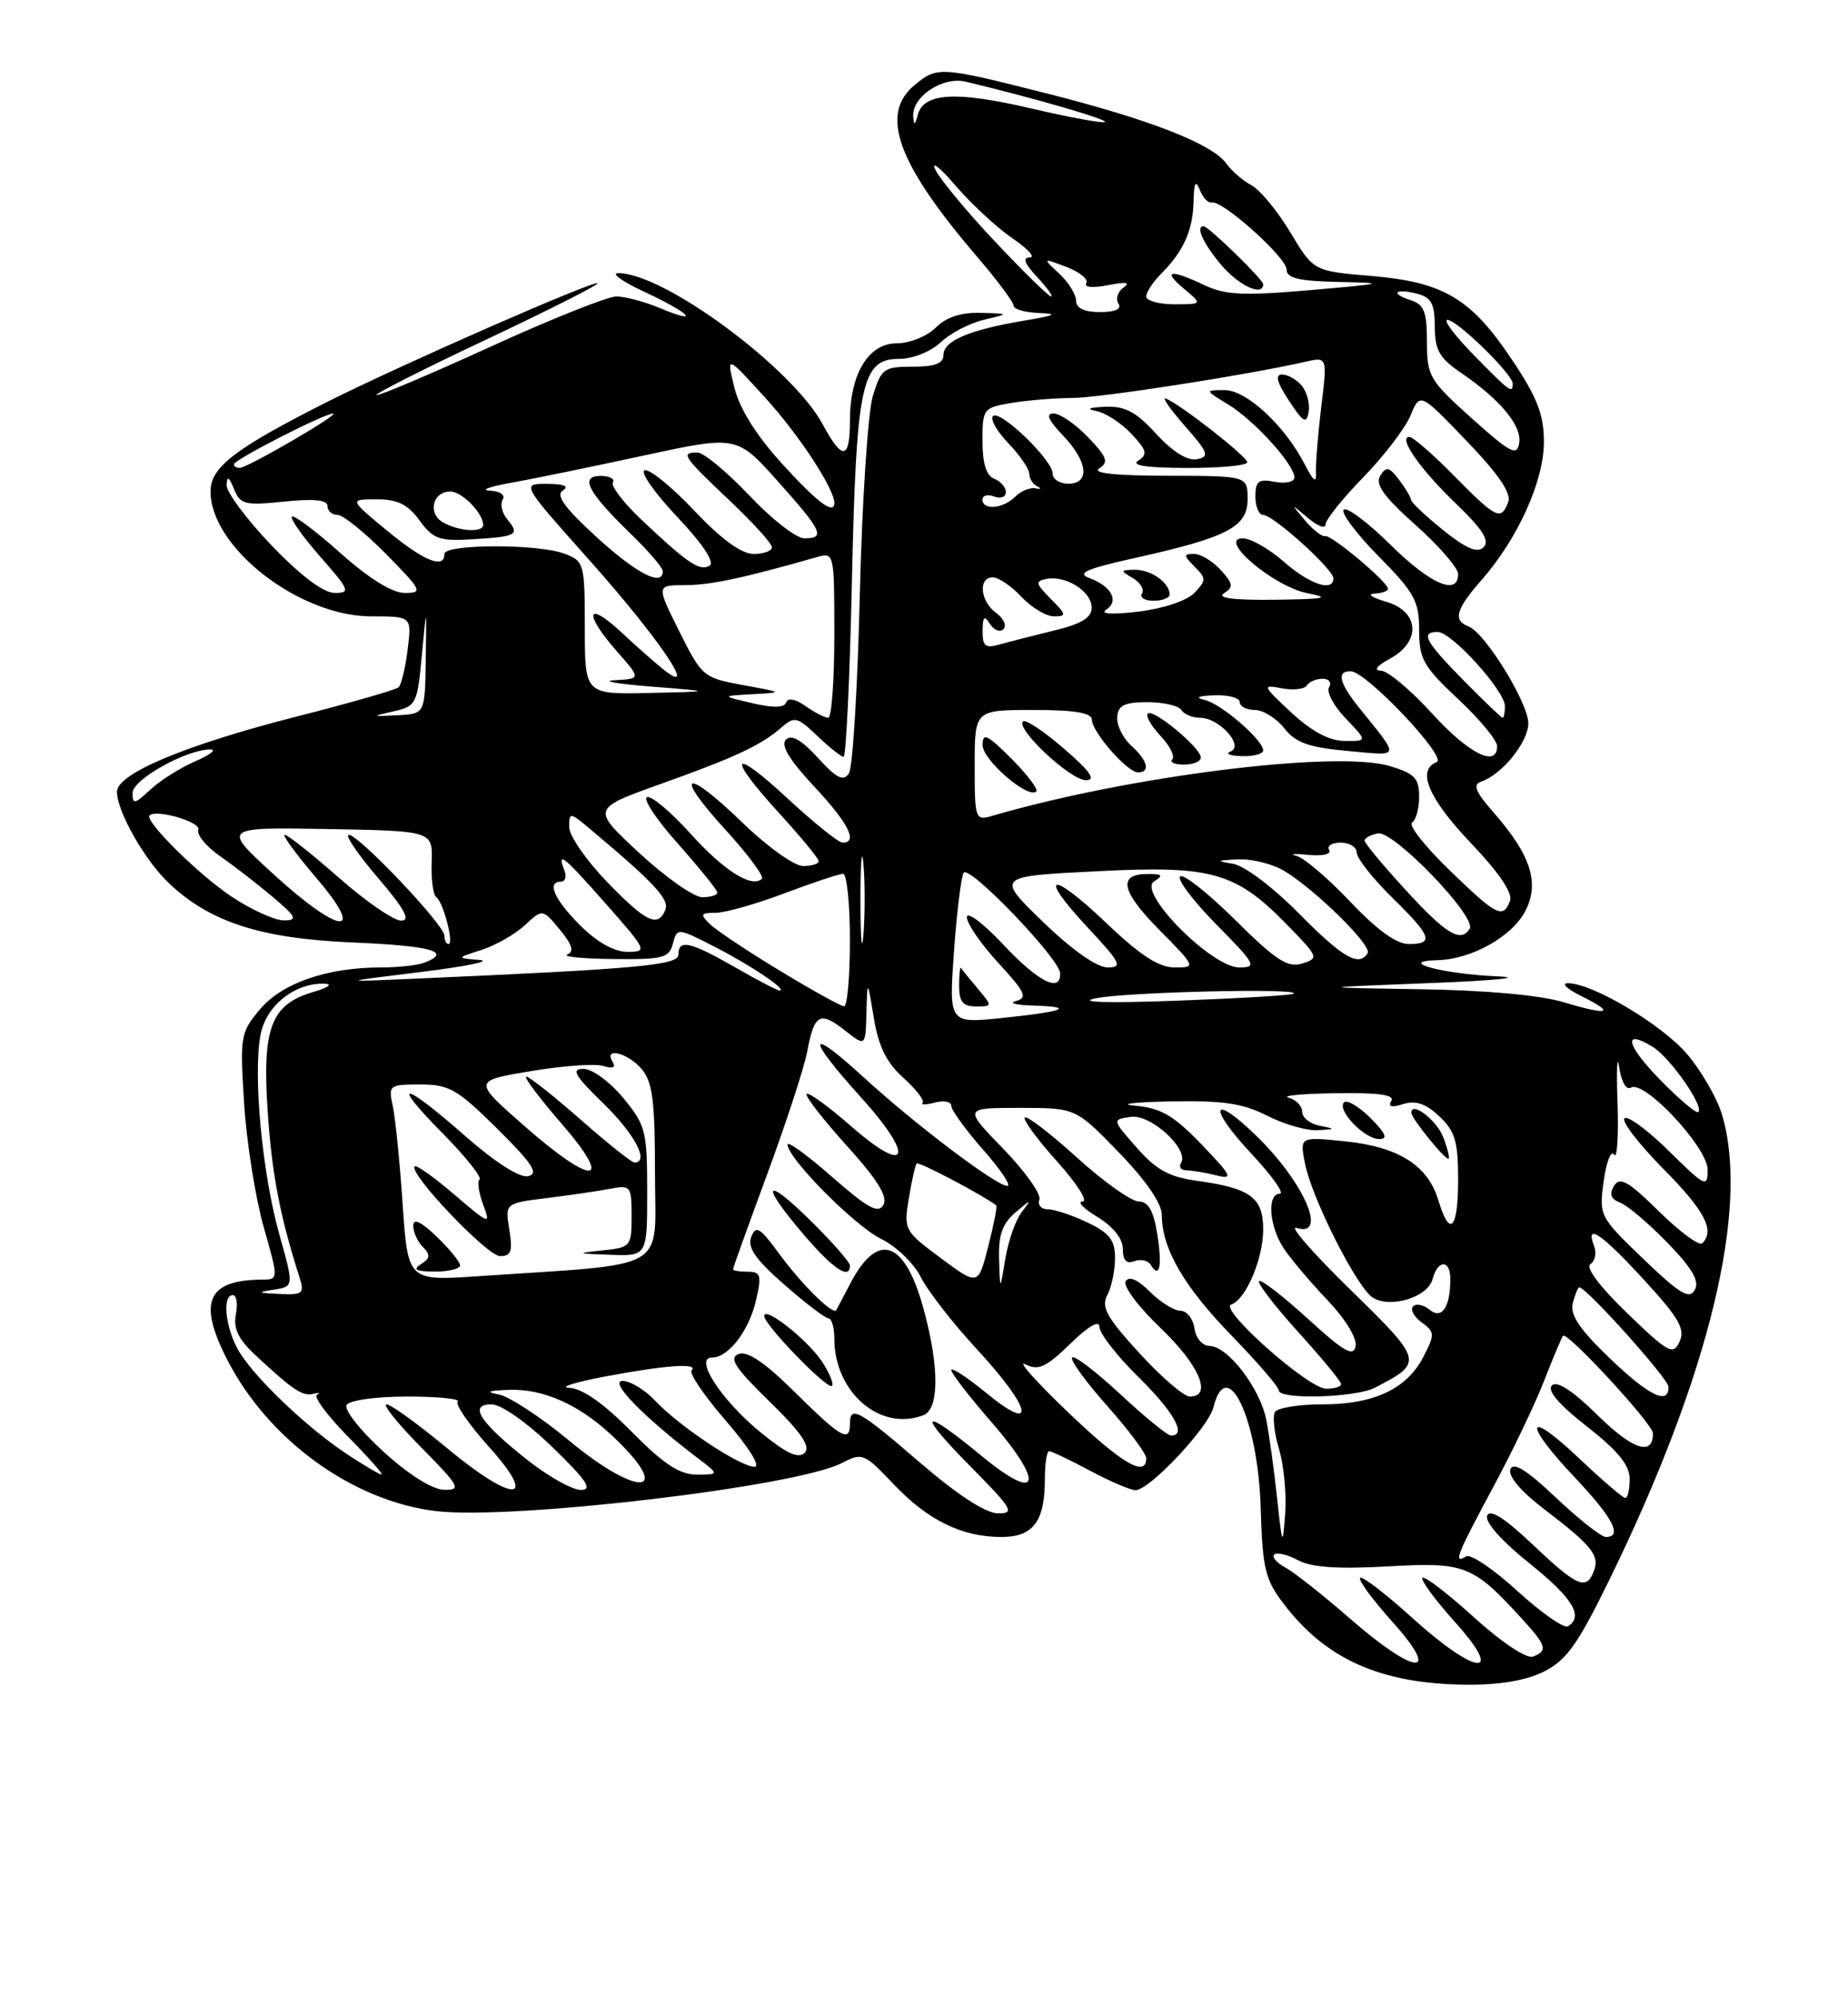 <?xml version="1.0" encoding="UTF-8" standalone="no"?>
<!DOCTYPE svg PUBLIC "-//W3C//DTD SVG 1.1//EN" "http://www.w3.org/Graphics/SVG/1.1/DTD/svg11.dtd" >
<svg xmlns="http://www.w3.org/2000/svg" xmlns:xlink="http://www.w3.org/1999/xlink" version="1.1" viewBox="0 0 237 256">
 <g >
 <path fill="currentColor"
d=" M 198.00 214.25 C 200.89 212.81 202.35 210.76 206.39 202.50 C 219.22 176.29 224.42 154.81 220.84 142.86 C 220.20 140.73 218.18 137.23 216.34 135.08 C 213.07 131.27 204.15 125.98 201.05 126.02 C 200.20 126.04 200.98 126.77 202.78 127.66 C 207.28 129.88 206.36 130.21 200.54 128.46 C 197.52 127.55 190.55 126.92 182.09 126.79 C 168.50 126.58 168.50 126.58 183.50 126.00 C 191.76 125.68 195.58 125.29 192.00 125.14 C 185.00 124.84 178.95 123.20 184.35 123.07 C 188.72 122.96 193.92 120.05 195.62 116.76 C 197.48 113.17 196.32 109.57 191.55 104.14 C 189.23 101.50 188.84 100.55 189.94 100.19 C 192.61 99.30 196.00 95.11 196.00 92.72 C 196.00 90.09 190.47 81.12 188.35 80.30 C 186.31 79.52 186.70 78.10 190.00 74.35 C 194.66 69.04 198.00 61.65 198.00 56.65 C 198.00 53.15 197.16 50.97 193.95 46.17 C 188.66 38.24 185.16 36.16 175.86 35.37 C 168.46 34.75 168.46 34.75 165.48 29.78 C 163.84 27.05 161.60 24.34 160.50 23.75 C 159.40 23.16 157.96 21.92 157.29 20.98 C 155.50 18.46 147.46 15.31 134.25 11.98 C 120.52 8.50 120.20 8.49 117.25 10.94 C 112.78 14.68 115.10 21.00 125.34 32.94 C 127.90 35.93 130.00 38.74 130.00 39.19 C 130.00 39.64 131.46 40.05 133.25 40.12 C 135.77 40.21 135.34 40.43 131.39 41.09 C 124.34 42.27 121.00 43.68 121.00 45.48 C 121.00 46.58 119.92 47.00 117.05 47.00 C 113.35 47.00 113.02 47.24 111.94 50.75 C 111.31 52.81 110.56 64.23 110.27 76.13 C 109.99 88.03 109.36 98.38 108.87 99.13 C 108.17 100.20 107.30 99.77 104.90 97.14 C 102.79 94.83 101.50 94.10 100.80 94.80 C 100.09 95.51 101.21 97.38 104.38 100.77 C 108.81 105.50 110.08 108.00 108.06 108.00 C 107.54 108.00 104.39 105.48 101.06 102.39 C 93.73 95.60 93.09 96.75 100.00 104.31 C 102.75 107.32 105.00 110.05 105.00 110.39 C 105.00 110.73 104.09 111.00 102.98 111.00 C 101.87 111.00 98.40 108.52 95.27 105.49 C 87.86 98.31 86.24 98.91 93.01 106.32 C 95.90 109.48 98.01 112.32 97.71 112.63 C 96.45 113.88 92.83 111.60 88.56 106.86 C 86.07 104.09 83.56 101.98 82.98 102.17 C 82.40 102.37 84.20 105.07 86.97 108.17 C 89.73 111.28 92.00 114.09 92.00 114.41 C 92.00 114.73 91.13 115.00 90.06 115.00 C 88.99 115.00 85.36 112.45 81.99 109.33 C 75.86 103.66 75.86 103.66 84.68 100.50 C 94.38 97.04 97.61 95.52 100.27 93.20 C 101.88 91.79 102.28 91.89 104.82 94.33 C 106.36 95.80 107.87 97.00 108.19 97.00 C 108.50 97.00 108.98 86.99 109.25 74.75 C 109.81 49.21 110.48 46.00 115.28 46.00 C 117.05 46.00 119.33 45.10 120.62 43.89 C 121.86 42.72 124.36 41.42 126.18 40.99 C 129.50 40.20 129.50 40.20 125.75 40.10 C 123.23 40.03 121.34 40.66 120.00 42.00 C 118.90 43.10 116.67 44.00 115.03 44.00 C 111.37 44.00 109.00 47.91 109.00 53.95 C 109.00 58.95 108.03 59.07 105.52 54.41 C 101.62 47.16 85.14 34.98 79.28 35.01 C 78.30 35.02 79.86 36.12 82.75 37.46 C 88.59 40.18 89.97 41.72 84.53 39.45 C 82.62 38.65 80.16 38.00 79.04 38.00 C 77.93 38.00 70.63 40.91 62.82 44.48 C 55.01 48.04 48.47 50.81 48.29 50.63 C 48.11 50.45 54.49 47.22 62.47 43.47 C 70.44 39.71 76.82 36.48 76.64 36.31 C 76.22 35.88 51.43 46.75 42.03 51.48 C 30.11 57.49 27.00 59.87 27.00 62.99 C 27.00 70.16 38.37 79.00 47.61 79.00 C 52.81 79.00 52.81 79.00 52.28 83.25 C 51.99 85.59 51.47 87.77 51.12 88.09 C 50.78 88.41 44.93 90.09 38.13 91.82 C 23.86 95.45 15.00 99.15 15.00 101.48 C 15.00 104.00 18.55 110.25 21.66 113.20 C 26.94 118.20 33.44 120.30 45.25 120.80 C 55.37 121.23 58.07 121.99 54.42 123.39 C 53.55 123.73 51.05 124.00 48.86 124.00 C 41.96 124.00 36.18 126.00 33.35 129.36 C 30.83 132.35 30.76 132.81 31.31 141.48 C 31.63 146.44 32.76 153.54 33.81 157.25 C 35.73 164.00 35.73 164.00 33.62 164.01 C 26.58 164.06 25.35 166.85 29.11 174.22 C 34.37 184.53 45.22 192.41 55.91 193.68 C 65.73 194.84 102.11 190.55 107.94 187.53 C 110.59 186.16 110.83 186.25 114.57 190.20 C 118.97 194.85 123.36 197.00 128.43 197.00 C 132.51 197.00 134.00 195.01 134.00 189.57 C 134.00 187.60 134.25 186.00 134.55 186.00 C 134.85 186.00 137.20 187.12 139.79 188.50 C 142.37 189.88 145.00 191.00 145.62 191.00 C 147.43 191.00 154.97 182.98 155.62 180.37 C 157.36 173.45 161.35 181.95 161.68 193.28 C 161.91 201.04 162.25 202.46 164.62 205.56 C 170.06 212.70 177.09 215.82 188.00 215.93 C 192.30 215.97 195.68 215.41 198.00 214.25 Z  M 173.18 207.50 C 169.72 204.48 165.97 201.52 164.85 200.92 C 163.74 200.33 163.09 199.57 163.42 199.25 C 163.74 198.93 165.10 199.25 166.45 199.97 C 168.19 200.90 171.54 201.13 177.97 200.77 C 187.90 200.20 188.89 200.59 195.20 207.50 C 198.35 210.95 198.53 211.58 196.60 212.33 C 195.78 212.64 192.61 210.53 189.05 207.31 C 185.68 204.25 182.70 201.97 182.43 202.24 C 182.16 202.50 184.02 205.03 186.56 207.86 C 193.12 215.15 189.35 214.81 181.13 207.38 C 177.71 204.28 174.70 201.97 174.43 202.24 C 174.16 202.50 176.02 205.03 178.56 207.86 C 185.00 215.02 181.54 214.79 173.18 207.50 Z  M 194.61 203.93 C 191.56 201.14 188.59 199.13 188.03 199.48 C 186.34 200.53 186.79 199.37 191.43 190.74 C 193.87 186.21 196.84 180.03 198.02 177.00 C 199.20 173.97 200.30 171.37 200.46 171.21 C 201.02 170.65 211.96 182.51 211.98 183.69 C 212.03 186.69 209.41 185.84 204.91 181.41 C 201.69 178.24 199.67 176.93 199.03 177.57 C 198.38 178.22 199.92 180.03 203.52 182.84 C 207.49 185.94 209.00 187.79 209.00 189.56 C 209.00 190.90 208.75 192.00 208.44 192.00 C 208.13 192.00 205.43 189.68 202.44 186.85 C 195.61 180.40 195.28 182.31 202.00 189.41 C 206.85 194.53 208.13 197.00 205.94 197.00 C 205.36 197.00 202.49 194.74 199.56 191.97 C 195.80 188.41 194.08 187.34 193.70 188.33 C 193.38 189.18 195.03 191.14 197.99 193.40 C 204.15 198.09 205.18 199.37 204.41 201.37 C 203.44 203.89 202.29 203.39 196.56 197.97 C 192.94 194.54 191.07 193.36 190.72 194.28 C 190.42 195.08 192.59 197.53 196.10 200.34 C 201.69 204.81 203.14 207.17 201.09 208.45 C 200.58 208.76 197.67 206.72 194.61 203.93 Z  M 163.78 192.00 C 163.40 188.43 162.78 183.93 162.40 182.00 C 161.61 177.94 157.46 172.54 155.12 172.51 C 154.21 172.51 153.36 171.52 153.18 170.25 C 153.00 169.01 152.20 168.00 151.38 168.00 C 150.57 168.00 148.81 166.90 147.47 165.56 C 145.91 164.00 144.80 163.52 144.36 164.22 C 143.99 164.82 146.01 167.52 148.85 170.23 C 153.80 174.95 155.53 179.00 152.60 179.00 C 151.83 179.00 148.91 176.49 146.11 173.42 C 141.92 168.85 141.19 167.52 142.01 165.99 C 142.55 164.97 143.00 162.84 143.00 161.25 C 143.00 158.94 142.30 158.04 139.47 156.69 C 137.52 155.76 135.23 155.00 134.38 155.00 C 133.53 155.00 133.04 154.44 133.30 153.75 C 133.55 153.06 131.47 150.14 128.67 147.25 C 123.57 142.00 123.57 142.00 130.76 142.00 C 137.96 142.00 137.96 142.00 143.48 147.70 C 146.97 151.30 149.00 154.26 149.00 155.73 C 149.00 160.01 151.82 164.89 157.94 171.18 C 161.27 174.61 164.00 177.77 164.00 178.21 C 164.00 179.42 173.84 179.15 176.32 177.87 C 182.60 174.62 182.56 174.47 173.19 165.31 C 168.41 160.65 165.29 157.08 166.25 157.38 C 170.37 158.69 167.24 151.51 161.10 145.56 C 155.32 139.96 154.86 141.87 160.54 147.93 C 163.14 150.72 164.76 153.00 164.14 153.00 C 162.45 153.00 162.76 157.19 164.65 160.03 C 165.55 161.39 168.07 164.36 170.24 166.64 C 172.53 169.04 174.05 171.51 173.85 172.54 C 173.57 173.96 172.35 173.26 167.72 169.02 C 164.53 166.12 161.72 163.94 161.47 164.20 C 161.21 164.45 163.48 167.40 166.50 170.74 C 169.53 174.08 172.00 177.08 172.00 177.41 C 172.00 177.73 171.14 178.00 170.08 178.00 C 167.80 178.00 156.24 167.75 157.90 167.20 C 159.77 166.58 162.00 161.35 162.00 157.58 C 162.00 153.49 160.37 152.29 153.52 151.35 C 149.96 150.86 148.27 149.94 145.79 147.11 C 142.61 143.50 142.61 143.50 145.02 143.15 C 147.60 142.78 152.54 147.32 151.46 149.07 C 151.14 149.58 151.47 150.01 152.19 150.01 C 152.91 150.02 154.62 150.31 156.00 150.65 C 158.21 151.20 157.99 150.74 154.09 146.68 C 150.53 142.98 148.90 142.03 145.59 141.72 C 143.34 141.52 145.34 141.27 150.04 141.17 C 156.84 141.04 159.37 141.41 162.50 143.00 C 164.66 144.10 167.57 144.94 168.96 144.86 C 171.31 144.74 171.33 144.70 169.25 144.29 C 168.01 144.06 167.00 143.25 167.00 142.50 C 167.00 141.76 166.21 140.94 165.25 140.69 C 164.29 140.44 167.01 140.18 171.31 140.12 C 176.79 140.03 178.91 140.33 178.43 141.11 C 177.97 141.86 178.46 141.99 179.96 141.51 C 181.55 141.01 182.85 141.45 184.59 143.08 C 186.60 144.98 187.00 146.31 187.00 151.17 C 187.00 157.60 185.93 158.72 184.46 153.83 C 183.11 149.36 179.37 147.00 172.53 146.29 C 166.69 145.69 166.69 145.69 167.35 149.09 C 168.23 153.61 174.08 165.16 176.10 166.35 C 178.41 167.72 183.13 166.24 183.72 163.95 C 184.38 161.44 186.00 161.41 186.00 163.92 C 186.00 167.54 184.91 169.17 183.36 167.88 C 182.58 167.24 181.63 167.04 181.23 167.44 C 180.83 167.84 181.32 168.76 182.32 169.49 C 184.02 170.73 184.03 171.03 182.55 173.90 C 180.42 178.02 176.23 180.00 169.61 180.00 C 166.59 180.00 163.85 180.44 163.51 180.98 C 163.18 181.52 163.41 183.66 164.03 185.73 C 164.65 187.80 165.00 191.53 164.82 194.00 C 164.50 198.29 164.45 198.20 163.78 192.00 Z  M 148.41 158.13 C 147.93 155.17 147.26 154.00 146.04 154.00 C 145.11 154.00 141.54 151.47 138.13 148.38 C 134.71 145.28 131.70 142.97 131.43 143.24 C 131.16 143.50 133.02 146.03 135.56 148.86 C 138.11 151.69 139.58 154.00 138.84 154.00 C 138.10 154.01 138.96 154.90 140.75 155.99 C 142.77 157.22 144.00 158.77 144.00 160.09 C 144.00 161.55 144.46 162.04 145.47 161.65 C 146.28 161.34 147.22 161.55 147.57 162.11 C 148.72 163.98 149.07 162.32 148.41 158.13 Z  M 185.10 145.78 C 184.28 143.60 181.00 141.08 181.00 142.62 C 181.00 143.36 185.42 148.80 185.78 148.51 C 185.93 148.38 185.63 147.15 185.10 145.78 Z  M 175.76 143.30 C 174.27 141.82 172.75 140.92 172.37 141.30 C 171.40 142.27 174.98 146.00 176.88 146.00 C 178.03 146.00 177.73 145.28 175.76 143.30 Z  M 118.00 187.48 C 110.11 180.68 109.00 180.07 109.00 182.50 C 109.00 184.95 107.85 184.29 101.96 178.46 C 98.10 174.64 95.86 173.12 94.73 173.55 C 93.43 174.05 94.24 175.30 98.69 179.64 C 102.77 183.62 103.99 185.41 103.19 186.21 C 102.39 187.01 100.85 186.30 97.53 183.58 C 92.47 179.43 88.95 174.00 91.32 174.00 C 93.44 174.00 96.09 170.52 96.98 166.57 C 97.69 163.45 97.55 163.00 95.89 163.00 C 94.85 163.00 94.00 162.86 94.00 162.69 C 94.00 162.53 95.99 157.01 98.41 150.44 C 100.84 143.87 103.14 136.81 103.53 134.74 C 104.42 129.95 105.16 129.55 108.38 132.09 C 111.00 134.15 111.00 134.15 111.12 129.82 C 111.24 125.50 111.24 125.50 112.07 130.50 C 112.67 134.14 113.70 136.22 115.87 138.16 C 117.50 139.63 118.61 141.06 118.32 141.35 C 118.04 141.63 118.75 141.62 119.90 141.32 C 121.06 141.01 122.00 141.21 122.00 141.74 C 122.00 142.28 123.84 144.81 126.08 147.36 C 128.33 149.91 129.73 152.00 129.19 152.00 C 127.77 152.00 117.40 144.16 110.75 138.07 C 103.49 131.42 103.32 132.80 110.42 140.65 C 117.37 148.33 116.53 150.80 109.16 144.36 C 106.27 141.83 103.70 139.96 103.45 140.21 C 103.21 140.46 105.51 143.43 108.56 146.81 C 112.53 151.19 113.89 153.38 113.30 154.43 C 112.64 155.60 111.32 154.88 106.74 150.87 C 103.58 148.10 101.00 146.22 101.00 146.69 C 101.00 148.45 109.62 157.14 113.00 158.79 C 114.92 159.73 117.22 161.94 118.10 163.71 C 118.98 165.47 122.25 169.66 125.35 173.01 C 132.32 180.55 133.02 183.90 126.50 178.55 C 124.03 176.53 122.00 175.20 122.00 175.61 C 122.00 176.01 124.28 178.97 127.07 182.18 C 134.05 190.20 133.37 192.77 125.90 186.62 C 118.10 180.19 117.43 180.86 124.50 188.00 C 129.86 193.42 130.20 194.00 127.97 193.97 C 126.40 193.95 122.76 191.57 118.00 187.48 Z  M 118.42 181.39 C 120.43 180.62 120.48 175.38 118.53 168.08 C 116.10 158.94 112.59 157.66 109.00 164.60 C 108.17 166.19 107.39 167.68 107.26 167.91 C 106.84 168.62 102.83 164.66 99.87 160.62 C 97.45 157.32 96.93 157.01 96.34 158.55 C 95.83 159.90 96.88 161.42 100.58 164.65 C 103.28 167.02 105.84 168.97 106.25 168.98 C 106.66 168.99 107.00 170.15 107.00 171.55 C 107.00 178.46 112.87 183.52 118.42 181.39 Z  M 105.45 174.56 C 103.62 171.77 97.99 167.32 98.01 168.68 C 98.03 169.83 106.14 178.19 106.70 177.63 C 106.95 177.38 106.39 176.00 105.45 174.56 Z  M 109.00 162.21 C 109.00 161.78 106.75 159.21 104.00 156.50 C 97.98 150.57 97.42 151.64 103.08 158.25 C 106.87 162.67 109.00 164.09 109.00 162.21 Z  M 49.14 186.03 C 46.20 183.35 44.09 180.67 44.45 180.08 C 44.83 179.47 48.23 179.00 52.23 179.00 C 56.13 179.00 59.05 179.29 58.70 179.64 C 58.35 179.99 60.13 182.57 62.66 185.39 C 69.19 192.64 65.93 192.75 57.28 185.57 C 53.59 182.51 50.12 180.00 49.57 180.00 C 49.02 180.00 51.01 182.47 54.00 185.50 C 58.95 190.51 59.21 191.00 56.97 190.95 C 55.46 190.93 52.42 189.02 49.14 186.03 Z  M 67.60 187.10 C 61.48 182.25 60.04 180.00 63.04 180.00 C 64.27 180.00 67.57 182.31 70.84 185.48 C 75.25 189.75 76.06 190.96 74.50 190.97 C 73.40 190.97 70.29 189.23 67.60 187.10 Z  M 72.93 184.60 C 69.35 181.63 65.31 178.99 63.96 178.73 C 62.20 178.40 62.59 178.23 65.30 178.14 C 69.60 177.98 74.17 179.99 78.34 183.86 C 86.64 191.59 82.09 192.20 72.93 184.60 Z  M 44.48 186.37 C 39.11 182.81 32.16 176.11 30.42 172.80 C 28.84 169.80 28.53 166.00 29.86 166.00 C 30.34 166.00 30.51 167.11 30.25 168.47 C 29.90 170.29 30.57 171.66 32.78 173.72 C 37.59 178.19 38.81 179.00 40.20 178.65 C 40.91 178.47 41.12 178.53 40.65 178.78 C 40.19 179.03 41.97 181.43 44.61 184.12 C 47.26 186.80 49.21 189.00 48.94 189.00 C 48.68 189.00 46.67 187.81 44.48 186.37 Z  M 81.00 183.50 C 77.45 179.90 74.69 177.96 73.03 177.89 C 71.64 177.83 73.65 177.18 77.50 176.45 C 85.25 174.98 89.67 174.66 88.69 175.64 C 88.34 176.00 90.33 178.92 93.12 182.14 C 96.04 185.51 97.59 188.00 96.77 188.00 C 94.91 188.00 87.13 182.83 84.05 179.56 C 82.73 178.15 80.84 177.00 79.85 177.00 C 78.04 177.00 82.47 181.55 89.38 186.81 C 92.27 189.00 92.27 189.00 89.35 189.00 C 87.14 189.00 85.12 187.67 81.00 183.50 Z  M 136.89 180.93 C 132.82 177.04 130.40 174.31 131.50 174.87 C 133.16 175.71 134.14 175.26 137.25 172.24 C 139.61 169.95 141.00 169.15 141.00 170.08 C 141.00 170.90 143.25 173.79 146.00 176.50 C 150.58 181.01 152.25 184.00 150.18 184.00 C 149.73 184.00 146.79 181.60 143.64 178.67 C 140.49 175.74 137.72 173.64 137.49 174.01 C 137.26 174.38 139.31 177.19 142.04 180.25 C 144.77 183.32 147.00 186.31 147.00 186.91 C 147.00 189.45 143.82 187.57 136.89 180.93 Z  M 206.34 173.99 C 202.53 170.33 201.32 168.50 201.71 167.01 C 202.00 165.91 202.37 165.00 202.53 165.00 C 203.45 165.00 213.96 176.71 213.98 177.75 C 214.02 180.17 211.45 178.91 206.34 173.99 Z  M 208.68 168.31 C 205.14 164.89 203.30 162.44 203.97 162.02 C 204.57 161.65 204.78 160.59 204.43 159.67 C 203.27 156.66 205.41 158.13 210.90 164.11 C 215.32 168.92 216.14 170.35 215.40 171.96 C 214.58 173.75 214.00 173.44 208.68 168.31 Z  M 210.77 161.38 C 205.12 155.95 205.06 155.83 205.67 151.37 C 206.01 148.89 206.61 147.37 207.00 148.00 C 207.39 148.63 207.59 145.63 207.44 141.32 C 207.29 137.02 207.39 134.97 207.65 136.77 C 207.93 138.67 208.56 139.77 209.16 139.40 C 210.85 138.36 219.00 147.07 219.00 149.92 C 219.00 152.27 218.70 152.13 214.02 147.52 C 211.29 144.83 208.72 142.94 208.33 143.34 C 207.94 143.73 210.18 146.64 213.31 149.81 C 218.64 155.19 219.96 157.71 218.31 159.36 C 217.93 159.74 215.44 157.90 212.77 155.28 C 208.82 151.39 207.75 150.78 207.00 151.99 C 206.35 153.06 206.57 153.68 207.79 154.15 C 208.73 154.51 211.46 156.83 213.86 159.30 C 217.05 162.59 217.98 164.21 217.35 165.33 C 216.65 166.59 215.43 165.85 210.77 161.38 Z  M 35.10 165.30 C 37.70 164.90 37.70 164.90 35.82 158.20 C 33.62 150.35 32.44 137.82 33.41 132.64 C 34.11 128.87 37.88 125.90 41.70 126.09 C 42.69 126.14 42.04 126.60 40.26 127.12 C 34.78 128.70 33.62 131.67 34.32 142.29 C 34.85 150.41 35.89 155.86 38.42 163.75 C 39.07 165.79 38.83 165.99 35.82 165.85 C 33.02 165.72 32.91 165.64 35.10 165.30 Z  M 120.66 161.26 C 115.98 157.79 115.89 157.62 116.55 153.61 C 116.92 151.35 117.38 149.33 117.57 149.13 C 117.83 148.85 126.03 153.17 127.77 154.50 C 127.91 154.61 127.45 156.98 126.74 159.75 C 125.45 164.81 125.45 164.81 120.66 161.26 Z  M 128.13 161.40 C 128.03 158.30 128.54 156.85 130.23 155.40 C 132.27 153.67 132.34 153.66 131.04 155.34 C 130.25 156.35 129.31 159.05 128.93 161.34 C 128.25 165.50 128.25 165.50 128.13 161.40 Z  M 51.64 154.34 C 51.27 148.93 50.70 143.26 50.37 141.75 C 49.79 139.10 49.91 139.00 53.90 139.00 C 57.60 139.00 58.66 139.61 63.77 144.67 C 68.29 149.15 69.13 150.43 67.74 150.75 C 66.65 151.00 63.56 149.02 59.63 145.58 C 51.58 138.51 49.94 138.35 56.81 145.31 C 59.69 148.23 61.80 150.86 61.50 151.17 C 61.19 151.47 61.41 152.95 61.98 154.45 C 62.96 157.03 62.77 156.96 58.29 153.13 C 55.70 150.91 53.39 149.27 53.18 149.49 C 52.33 150.33 62.48 161.00 64.13 161.00 C 65.55 161.00 65.77 160.38 65.32 157.61 C 64.77 154.22 64.77 154.22 70.14 153.56 C 73.09 153.19 76.74 152.66 78.25 152.37 C 80.88 151.86 81.00 152.01 81.00 155.86 C 81.00 159.77 80.90 159.89 77.25 160.27 C 73.81 160.63 73.90 160.68 78.25 160.83 C 83.00 161.00 83.00 161.00 83.00 152.73 C 83.00 144.97 82.81 144.22 79.93 140.73 C 78.23 138.67 75.95 137.00 74.84 137.00 C 73.19 137.00 73.68 137.84 77.41 141.46 C 81.41 145.36 83.33 149.00 81.36 149.00 C 81.01 149.00 77.90 146.53 74.46 143.50 C 71.01 140.47 67.88 138.00 67.50 138.00 C 67.11 138.00 69.14 140.70 72.00 144.00 C 78.87 151.93 76.10 152.09 67.19 144.27 C 60.66 138.53 60.66 138.53 68.08 137.29 C 72.16 136.60 76.34 136.30 77.38 136.63 C 78.60 137.01 79.01 136.83 78.57 136.11 C 77.36 134.16 80.49 134.92 82.28 137.01 C 83.69 138.66 84.00 141.08 84.00 150.41 C 84.00 163.19 86.26 161.88 61.41 163.57 C 52.31 164.19 52.31 164.19 51.64 154.34 Z  M 59.00 162.19 C 59.00 161.74 57.65 160.08 56.00 158.50 C 53.97 156.55 53.00 156.11 53.00 157.11 C 53.00 157.93 53.56 159.16 54.24 159.84 C 55.23 160.83 55.18 161.28 53.99 162.03 C 52.88 162.73 53.32 162.97 55.75 162.98 C 57.54 162.99 59.00 162.63 59.00 162.19 Z  M 213.00 138.50 C 208.56 133.98 208.03 131.77 211.96 134.18 C 214.19 135.55 218.55 141.78 217.80 142.53 C 217.57 142.77 215.41 140.95 213.00 138.50 Z  M 122.34 122.01 C 122.70 116.96 123.26 112.39 123.58 111.87 C 124.26 110.77 135.89 122.87 135.96 124.75 C 136.05 127.32 133.13 125.84 128.64 121.04 C 126.09 118.32 124.00 116.75 124.00 117.57 C 124.00 118.38 125.82 121.02 128.05 123.44 C 131.49 127.17 131.83 127.90 130.30 128.30 C 129.31 128.56 130.26 128.82 132.42 128.88 C 138.01 129.05 136.58 129.64 128.59 130.47 C 121.69 131.19 121.69 131.19 122.34 122.01 Z  M 125.42 126.75 C 124.37 125.51 123.40 124.31 123.26 124.08 C 123.12 123.85 123.00 124.87 123.00 126.33 C 123.00 128.40 123.49 129.00 125.15 129.00 C 127.28 129.00 127.29 128.97 125.42 126.75 Z  M 100.00 124.41 C 95.88 121.92 91.84 119.23 91.04 118.44 C 89.75 117.18 89.85 117.00 91.76 117.00 C 92.97 117.00 96.94 115.88 100.60 114.50 C 104.25 113.12 107.63 112.00 108.12 112.00 C 108.60 112.00 109.00 115.83 109.00 120.50 C 109.00 125.17 108.66 128.99 108.25 128.98 C 107.84 128.97 104.12 126.91 100.00 124.41 Z  M 140.50 127.96 C 144.35 127.15 166.77 126.62 165.92 127.36 C 165.69 127.56 158.97 127.96 151.00 128.26 C 142.07 128.59 138.04 128.47 140.50 127.96 Z  M 94.29 123.99 C 88.51 120.68 87.00 120.34 87.00 122.36 C 87.00 123.72 81.88 124.18 53.00 125.45 C 43.50 125.87 43.50 125.87 54.00 124.58 C 59.78 123.87 63.15 123.18 61.50 123.04 C 58.50 122.80 58.50 122.80 61.76 121.75 C 63.56 121.17 66.05 119.75 67.31 118.59 C 69.58 116.48 69.58 116.48 71.80 119.16 C 73.38 121.07 73.66 121.97 72.76 122.34 C 72.06 122.61 74.71 122.88 78.63 122.92 C 85.03 122.99 85.82 122.79 86.30 120.94 C 86.84 118.91 86.89 118.91 91.67 121.36 C 96.33 123.75 101.03 126.91 100.00 126.96 C 99.72 126.97 97.15 125.64 94.29 123.99 Z  M 110.35 115.50 C 110.35 110.55 110.52 108.40 110.73 110.72 C 110.94 113.04 110.94 117.09 110.74 119.72 C 110.53 122.35 110.36 120.45 110.35 115.50 Z  M 133.76 118.16 C 127.72 112.32 127.72 112.32 140.68 111.67 C 155.60 110.91 158.51 111.76 165.35 118.82 C 169.09 122.68 169.14 122.82 166.99 123.50 C 165.16 124.08 163.63 123.09 158.41 117.91 C 154.91 114.45 151.73 111.94 151.34 112.33 C 150.94 112.73 153.05 115.51 156.02 118.52 C 161.03 123.59 161.25 124.00 158.93 124.00 C 155.39 124.00 145.83 114.35 148.00 112.98 C 149.21 112.21 149.08 112.03 147.31 112.02 C 143.32 111.99 143.71 114.13 148.59 119.10 C 153.40 123.97 153.41 124.00 150.64 124.00 C 148.62 124.00 146.22 122.45 141.92 118.34 C 134.70 111.46 132.95 111.89 139.54 118.93 C 143.74 123.43 144.02 124.00 142.04 124.00 C 140.67 124.00 137.46 121.74 133.76 118.16 Z  M 166.55 117.05 C 163.17 113.64 159.56 110.93 158.08 110.70 C 155.91 110.36 156.02 110.28 158.79 110.15 C 160.59 110.07 163.29 110.75 164.79 111.68 C 168.90 114.22 175.98 121.22 175.40 122.17 C 174.28 123.97 172.20 122.76 166.55 117.05 Z  M 74.40 118.60 C 71.05 115.25 70.07 113.00 71.97 113.00 C 72.50 113.00 72.68 112.33 72.36 111.50 C 71.39 108.98 72.34 109.76 77.84 116.00 C 82.98 121.84 83.05 122.00 80.46 122.00 C 78.77 122.00 76.56 120.76 74.40 118.60 Z  M 57.00 119.93 C 57.00 118.56 46.02 107.00 44.73 107.00 C 44.19 107.00 45.87 109.47 48.46 112.50 C 51.91 116.54 52.70 118.00 51.44 118.00 C 50.49 118.00 46.90 115.53 43.46 112.50 C 40.01 109.47 36.89 107.00 36.52 107.00 C 36.15 107.00 37.96 109.47 40.54 112.50 C 47.12 120.19 43.61 119.86 35.00 111.98 C 28.50 106.03 28.50 106.03 42.00 106.26 C 55.50 106.50 55.50 106.50 55.36 110.50 C 55.28 112.70 55.55 114.72 55.96 115.00 C 56.85 115.61 58.25 121.00 57.52 121.00 C 57.23 121.00 57.00 120.52 57.00 119.93 Z  M 173.16 115.57 C 170.33 112.58 167.23 109.94 166.26 109.70 C 165.29 109.45 165.97 109.39 167.77 109.57 C 169.64 109.75 170.79 109.48 170.46 108.94 C 170.14 108.42 170.81 108.00 171.94 108.00 C 173.07 108.00 174.00 108.58 174.00 109.29 C 174.00 110.00 176.03 112.57 178.50 115.00 C 183.62 120.02 183.97 121.00 180.65 121.00 C 179.09 121.00 176.54 119.15 173.16 115.57 Z  M 180.25 114.05 C 177.36 110.91 175.00 108.07 175.00 107.74 C 175.00 107.41 175.77 107.00 176.72 106.82 C 178.72 106.43 189.41 117.53 188.48 119.03 C 187.34 120.88 185.47 119.75 180.25 114.05 Z  M 29.72 114.94 C 25.49 112.13 18.45 105.17 19.19 104.51 C 20.11 103.69 25.80 105.37 25.43 106.35 C 25.19 106.98 26.46 108.52 28.25 109.76 C 30.04 111.00 33.08 113.36 35.00 114.98 C 38.02 117.54 38.22 117.95 36.42 117.97 C 35.28 117.99 32.26 116.62 29.72 114.94 Z  M 77.82 113.00 C 75.17 110.26 73.00 107.11 73.00 106.01 C 73.00 104.08 73.08 104.08 75.68 106.26 C 83.81 113.07 85.85 115.24 85.34 116.57 C 84.42 118.96 82.85 118.22 77.82 113.00 Z  M 185.84 111.48 C 182.73 108.47 180.59 105.75 181.09 105.44 C 181.59 105.13 182.00 103.63 182.00 102.10 C 182.00 99.75 181.42 99.14 178.24 98.19 C 171.36 96.13 144.70 99.47 127.25 104.57 C 125.07 105.21 125.00 105.03 125.00 98.12 C 125.00 91.00 125.00 91.00 132.50 91.00 C 137.82 91.00 140.01 91.36 140.03 92.25 C 140.07 93.86 144.58 99.00 145.95 99.00 C 147.58 99.00 147.19 97.48 145.07 95.56 C 144.01 94.60 143.20 92.96 143.28 91.91 C 143.40 90.40 144.20 90.00 147.15 90.00 C 149.20 90.00 151.16 90.45 151.50 91.00 C 151.84 91.55 152.92 92.00 153.90 92.00 C 156.36 92.00 159.61 95.60 157.81 96.32 C 157.09 96.61 157.74 96.88 159.25 96.92 C 160.76 96.96 162.00 96.63 162.00 96.19 C 162.00 94.85 156.65 90.23 154.50 89.71 C 153.20 89.40 153.65 89.19 155.75 89.12 C 157.54 89.05 159.00 89.45 159.00 90.00 C 159.00 90.55 159.87 91.00 160.93 91.00 C 161.99 91.00 163.68 92.05 164.70 93.34 C 166.16 95.20 167.83 95.80 172.82 96.25 C 179.74 96.88 179.62 97.32 174.27 90.67 C 171.73 87.51 171.39 85.98 173.25 86.04 C 175.26 86.10 185.68 97.12 184.25 97.68 C 181.65 98.69 183.19 102.35 188.62 108.04 C 192.25 111.85 194.03 114.47 193.65 115.47 C 192.75 117.81 191.95 117.40 185.84 111.48 Z  M 129.70 97.23 C 126.60 94.13 126.00 93.85 126.02 95.52 C 126.03 97.43 131.87 102.46 132.90 101.44 C 133.17 101.16 131.74 99.27 129.70 97.23 Z  M 136.44 95.95 C 133.87 93.72 131.51 92.16 131.20 92.47 C 130.24 93.42 137.28 100.00 139.26 100.00 C 140.61 100.00 139.85 98.90 136.44 95.95 Z  M 154.00 97.09 C 154.00 95.85 147.88 90.78 147.20 91.46 C 146.90 91.76 147.64 93.05 148.84 94.33 C 150.04 95.60 150.71 96.95 150.34 97.32 C 149.97 97.70 150.64 98.00 151.83 98.00 C 153.03 98.00 154.00 97.59 154.00 97.09 Z  M 17.00 101.63 C 17.00 99.90 23.96 96.03 27.00 96.06 C 27.82 96.07 26.93 96.76 25.01 97.59 C 23.09 98.43 20.50 100.06 19.26 101.23 C 17.27 103.09 17.00 103.14 17.00 101.63 Z  M 183.60 91.39 C 180.90 88.43 177.98 85.98 177.10 85.96 C 176.11 85.94 176.55 85.35 178.25 84.43 C 182.30 82.23 182.03 78.36 177.75 77.12 C 175.96 76.60 175.29 76.14 176.25 76.09 C 177.21 76.04 178.00 75.76 178.00 75.47 C 178.00 74.60 170.70 68.48 169.94 68.71 C 169.55 68.83 168.40 67.93 167.37 66.71 C 165.50 64.50 165.50 64.50 167.75 66.40 C 168.99 67.45 170.00 67.82 170.00 67.22 C 170.00 66.62 172.18 63.90 174.84 61.17 C 177.50 58.44 180.22 54.87 180.90 53.25 C 182.12 50.30 182.12 50.30 188.08 56.51 C 192.21 60.80 193.85 63.22 193.42 64.36 C 192.49 66.77 191.91 66.49 186.50 61.00 C 183.79 58.25 181.20 56.00 180.75 56.00 C 179.23 56.00 182.15 60.18 186.78 64.61 C 190.14 67.83 191.08 69.32 190.27 70.13 C 189.47 70.93 188.07 70.34 185.08 67.95 C 182.84 66.14 180.99 64.40 180.97 64.08 C 180.95 63.76 180.26 62.60 179.43 61.50 C 178.15 59.82 177.78 59.74 177.01 60.98 C 176.33 62.08 177.47 63.66 181.55 67.30 C 184.55 69.97 187.00 72.80 187.00 73.58 C 187.00 76.42 183.44 74.88 178.31 69.81 C 175.41 66.95 172.73 64.94 172.33 65.33 C 171.94 65.73 173.95 68.41 176.81 71.31 C 181.40 75.95 182.00 77.05 182.00 80.74 C 182.00 84.47 182.54 85.43 187.00 89.60 C 189.75 92.17 192.00 94.89 192.00 95.64 C 192.00 98.45 188.34 96.60 183.60 91.39 Z  M 165.61 91.33 C 161.89 87.87 161.83 87.73 164.38 88.22 C 165.85 88.50 167.29 88.34 167.58 87.87 C 167.88 87.39 168.79 87.00 169.62 87.00 C 170.44 87.00 170.82 87.49 170.45 88.08 C 170.08 88.68 171.04 90.48 172.58 92.08 C 175.37 95.00 175.37 95.00 172.44 94.97 C 170.47 94.95 168.21 93.75 165.61 91.33 Z  M 50.50 91.17 C 53.37 90.52 53.53 90.21 54.10 83.99 C 54.71 77.50 54.71 77.50 54.60 84.50 C 54.50 91.50 54.50 91.50 51.00 91.67 C 47.60 91.84 47.58 91.83 50.50 91.17 Z  M 103.31 90.50 C 102.00 89.58 101.03 89.40 100.82 90.04 C 100.59 90.72 99.15 90.76 96.49 90.13 C 92.50 89.20 92.50 89.20 96.50 88.98 C 100.50 88.76 100.50 88.76 95.29 87.81 C 90.21 86.88 90.01 86.72 87.12 80.93 C 84.16 75.00 84.16 75.00 87.87 75.00 C 91.08 75.00 95.29 74.11 104.75 71.41 C 106.98 70.77 107.00 70.85 107.00 81.38 C 107.00 87.22 106.65 92.00 106.22 92.00 C 105.79 92.00 104.48 91.33 103.31 90.50 Z  M 187.71 87.22 C 182.75 82.18 182.12 81.00 184.38 81.00 C 186.16 81.00 193.00 88.54 193.00 90.50 C 193.00 91.33 192.87 92.00 192.71 92.00 C 192.55 92.00 190.30 89.85 187.71 87.22 Z  M 75.00 80.48 C 75.00 72.24 74.91 71.92 72.43 70.98 C 69.06 69.69 57.00 69.71 57.00 71.00 C 57.00 72.99 54.37 71.92 49.62 68.00 C 44.78 64.00 44.78 64.00 48.31 64.00 C 50.99 64.00 52.31 64.65 53.81 66.71 C 55.55 69.10 56.34 69.38 60.64 69.12 C 66.31 68.77 66.70 68.55 65.06 66.57 C 64.38 65.75 64.12 64.62 64.47 64.04 C 64.84 63.44 64.14 62.95 62.81 62.89 C 61.54 62.83 62.75 62.38 65.50 61.89 C 68.25 61.40 75.90 59.83 82.50 58.40 C 94.49 55.81 94.49 55.81 99.72 61.65 C 105.47 68.08 105.90 69.00 103.15 69.00 C 102.12 69.00 98.95 66.53 96.09 63.50 C 93.23 60.48 90.24 58.00 89.44 58.00 C 87.25 58.00 87.57 58.48 93.50 64.09 C 96.53 66.95 99.00 69.67 99.00 70.15 C 99.00 70.62 97.94 71.00 96.65 71.00 C 95.09 71.00 92.52 69.13 89.04 65.45 C 86.16 62.40 83.29 60.07 82.67 60.28 C 82.06 60.48 83.93 63.16 86.83 66.23 C 90.10 69.68 91.69 72.07 91.01 72.49 C 89.76 73.27 88.22 72.24 82.29 66.64 C 79.98 64.46 78.32 62.29 78.60 61.83 C 78.89 61.38 78.18 61.00 77.02 61.00 C 74.29 61.00 75.38 63.08 80.92 68.45 C 83.16 70.63 85.00 72.76 85.00 73.20 C 85.00 75.26 81.66 73.54 76.52 68.85 C 72.39 65.07 71.23 63.47 72.19 62.86 C 73.04 62.32 72.33 62.03 70.17 62.02 C 66.85 62.00 66.85 62.00 75.50 71.70 C 84.19 81.44 89.54 89.19 85.40 86.05 C 84.36 85.26 81.81 83.03 79.75 81.10 C 75.22 76.87 74.77 78.53 79.10 83.47 C 82.21 87.00 82.21 87.00 78.85 87.18 C 77.01 87.28 79.10 87.65 83.50 88.00 C 91.50 88.63 91.50 88.63 83.25 88.82 C 75.00 89.00 75.00 89.00 75.00 80.48 Z  M 126.02 80.87 C 126.03 79.02 126.23 78.82 126.96 79.97 C 127.47 80.78 128.25 81.08 128.69 80.64 C 129.14 80.20 128.71 79.26 127.75 78.56 C 125.70 77.06 125.41 74.00 127.33 74.00 C 128.05 74.00 129.71 75.12 131.00 76.50 C 132.29 77.88 134.17 79.00 135.17 79.00 C 136.82 79.00 136.78 78.78 134.76 76.76 C 132.81 74.81 132.74 74.48 134.21 74.20 C 136.70 73.72 140.00 75.81 140.00 77.86 C 140.00 79.17 138.72 79.96 135.25 80.80 C 132.64 81.44 129.49 82.24 128.25 82.59 C 126.37 83.13 126.00 82.85 126.02 80.87 Z  M 141.88 78.14 C 143.56 77.02 142.54 75.13 139.68 74.08 C 138.05 73.47 139.34 72.90 145.37 71.56 C 157.44 68.88 160.00 67.55 160.00 63.99 C 160.00 61.00 160.00 61.00 149.75 60.98 C 142.98 60.97 140.00 60.65 140.98 60.03 C 142.22 59.25 141.98 58.59 139.55 56.05 C 137.94 54.37 135.95 53.00 135.13 53.00 C 134.07 53.00 134.43 53.84 136.31 55.80 C 139.52 59.15 139.84 62.00 137.00 62.00 C 135.90 62.00 135.00 61.41 135.00 60.70 C 135.00 58.96 128.22 52.44 127.34 53.33 C 126.96 53.71 127.85 55.28 129.32 56.82 C 130.80 58.35 132.00 60.11 132.00 60.72 C 132.00 61.33 132.46 62.06 133.03 62.34 C 133.59 62.62 133.48 62.74 132.78 62.59 C 132.09 62.45 130.92 62.94 130.19 63.67 C 128.64 65.22 126.00 65.44 126.00 64.03 C 126.00 63.50 126.67 63.32 127.50 63.64 C 128.32 63.95 129.00 63.70 129.00 63.08 C 129.00 62.45 128.32 61.68 127.50 61.36 C 126.49 60.97 126.00 59.39 126.00 56.52 C 126.00 52.38 126.10 52.25 129.75 51.64 C 131.81 51.30 135.30 51.02 137.50 51.01 C 141.08 51.00 159.96 48.07 167.36 46.38 C 170.23 45.72 170.23 45.72 169.45 52.11 C 169.03 55.63 168.72 59.40 168.77 60.50 C 168.85 62.00 168.49 61.76 167.32 59.50 C 164.74 54.52 159.86 50.00 157.05 50.00 C 154.50 50.01 154.50 50.01 157.54 51.86 C 160.88 53.90 166.00 59.55 166.00 61.19 C 166.00 61.77 164.88 62.02 163.50 61.76 C 161.40 61.35 161.00 61.66 161.00 63.64 C 161.00 64.94 161.45 66.00 162.00 66.00 C 163.28 66.00 171.00 72.96 171.00 74.12 C 171.00 75.92 167.97 74.91 164.65 72.00 C 162.77 70.35 160.40 69.00 159.39 69.00 C 156.05 69.00 163.34 75.19 167.66 76.03 C 170.75 76.63 169.94 76.79 163.50 76.87 C 158.26 76.94 156.00 76.65 156.96 76.05 C 158.21 75.26 158.15 74.82 156.56 73.06 C 155.53 71.93 153.99 71.00 153.13 71.00 C 151.75 71.00 151.76 71.18 153.20 72.63 C 154.71 74.14 154.71 74.39 153.17 76.00 C 152.20 77.00 149.18 78.01 146.00 78.39 C 142.57 78.80 141.02 78.70 141.88 78.14 Z  M 150.00 76.20 C 150.00 74.70 147.61 73.00 145.55 73.03 C 143.66 73.06 143.64 73.14 145.27 74.09 C 146.25 74.66 146.78 75.55 146.46 76.06 C 146.14 76.58 146.81 77.00 147.94 77.00 C 149.07 77.00 150.00 76.64 150.00 76.20 Z  M 159.96 59.25 C 159.92 58.50 151.45 51.87 149.52 51.08 C 148.96 50.85 150.05 52.43 151.94 54.58 C 154.98 58.04 155.16 58.54 153.48 58.86 C 152.29 59.09 150.38 57.90 148.28 55.61 C 145.69 52.78 144.27 52.03 141.74 52.14 C 139.61 52.23 139.23 52.42 140.63 52.69 C 141.79 52.92 143.81 54.23 145.10 55.61 C 147.08 57.72 147.22 58.25 145.97 59.04 C 144.99 59.66 147.07 59.97 152.25 59.98 C 156.51 59.99 159.98 59.66 159.96 59.25 Z  M 166.95 49.44 C 166.29 48.65 165.16 48.00 164.42 48.00 C 163.49 48.00 163.75 49.00 165.30 51.35 C 167.13 54.14 167.55 54.39 167.83 52.80 C 168.01 51.75 167.61 50.24 166.95 49.44 Z  M 34.84 69.92 C 31.63 66.57 29.03 63.08 29.06 62.17 C 29.11 60.95 29.37 61.10 30.01 62.68 C 30.81 64.67 31.39 64.81 36.44 64.29 C 40.27 63.90 42.00 64.07 42.00 64.86 C 42.00 65.49 42.58 66.00 43.29 66.00 C 44.00 66.00 46.79 68.25 49.50 71.00 C 54.13 75.70 54.27 76.00 51.91 76.00 C 50.30 76.00 47.33 74.16 43.65 70.88 C 40.49 68.06 37.70 65.97 37.44 66.22 C 37.19 66.48 38.82 68.79 41.07 71.35 C 44.83 75.62 44.99 76.00 42.93 76.00 C 41.49 76.00 38.59 73.82 34.84 69.92 Z  M 56.79 66.94 C 54.81 65.79 55.49 63.00 57.75 63.00 C 59.22 63.00 61.90 65.70 61.97 67.25 C 62.01 68.31 58.82 68.12 56.79 66.94 Z  M 100.28 59.42 C 96.99 55.80 94.84 52.38 94.18 49.67 C 93.15 45.50 93.15 45.50 98.16 51.00 C 102.44 55.70 107.00 62.64 107.00 64.46 C 107.00 66.05 104.82 64.41 100.28 59.42 Z  M 30.00 59.51 C 30.00 58.93 41.61 52.99 42.72 53.01 C 43.67 53.03 31.80 59.93 30.75 59.97 C 30.34 59.99 30.00 59.78 30.00 59.51 Z  M 188.75 53.62 C 183.31 48.74 183.00 48.21 183.00 43.80 C 183.00 39.96 182.63 39.02 180.92 38.48 C 178.20 37.61 178.94 36.91 181.79 37.66 C 183.56 38.12 184.00 38.96 184.01 41.87 C 184.01 44.86 184.60 45.90 187.36 47.78 C 192.42 51.22 195.20 54.58 194.83 56.79 C 194.55 58.51 193.72 58.07 188.75 53.62 Z  M 189.00 45.50 C 186.57 43.02 185.05 41.00 185.63 41.00 C 186.86 41.00 194.00 47.96 194.00 49.17 C 194.00 50.50 193.66 50.25 189.00 45.50 Z  M 138.00 38.54 C 138.00 37.74 137.03 36.17 135.84 35.07 C 133.68 33.05 133.68 33.05 136.78 34.22 C 138.48 34.87 139.62 35.80 139.31 36.30 C 138.99 36.83 140.17 36.93 142.12 36.55 C 144.38 36.10 145.04 36.19 144.12 36.83 C 143.36 37.35 143.05 38.28 143.43 38.89 C 143.88 39.61 143.05 40.00 141.06 40.00 C 139.04 40.00 138.00 39.50 138.00 38.54 Z  M 147.00 38.00 C 147.00 37.45 147.87 36.13 148.92 35.08 C 151.78 32.22 152.99 29.52 153.07 25.82 C 153.12 23.40 153.34 23.00 153.86 24.32 C 154.25 25.33 154.94 26.06 155.39 25.95 C 156.76 25.62 165.00 33.00 165.00 34.55 C 165.00 35.66 166.58 36.03 171.75 36.14 C 177.95 36.27 177.65 36.35 168.10 37.18 C 159.45 37.93 157.14 37.82 154.45 36.54 C 150.05 34.46 149.01 34.65 151.86 37.03 C 154.22 39.00 154.22 39.00 150.61 39.00 C 148.62 39.00 147.00 38.55 147.00 38.00 Z  M 162.00 36.43 C 162.00 35.83 154.98 29.00 154.36 29.00 C 153.30 29.00 154.30 31.21 156.59 33.92 C 158.85 36.61 162.00 38.07 162.00 36.43 Z  M 127.68 31.04 C 124.07 27.22 120.61 23.05 119.98 21.79 C 119.36 20.53 120.52 21.43 122.55 23.80 C 124.58 26.16 127.87 29.20 129.85 30.55 C 131.84 31.90 132.83 33.00 132.06 33.00 C 131.10 33.00 131.40 33.80 133.00 35.50 C 134.29 36.88 135.10 38.00 134.80 38.00 C 134.49 38.00 131.29 34.87 127.68 31.04 Z  M 117.12 14.97 C 116.92 12.40 120.88 9.76 123.86 10.47 C 132.37 12.50 142.04 15.30 141.71 15.63 C 141.49 15.84 137.22 15.06 132.20 13.89 C 122.56 11.64 118.44 11.88 117.69 14.75 C 117.35 16.05 117.20 16.11 117.12 14.97 Z "/>
</g>
</svg>